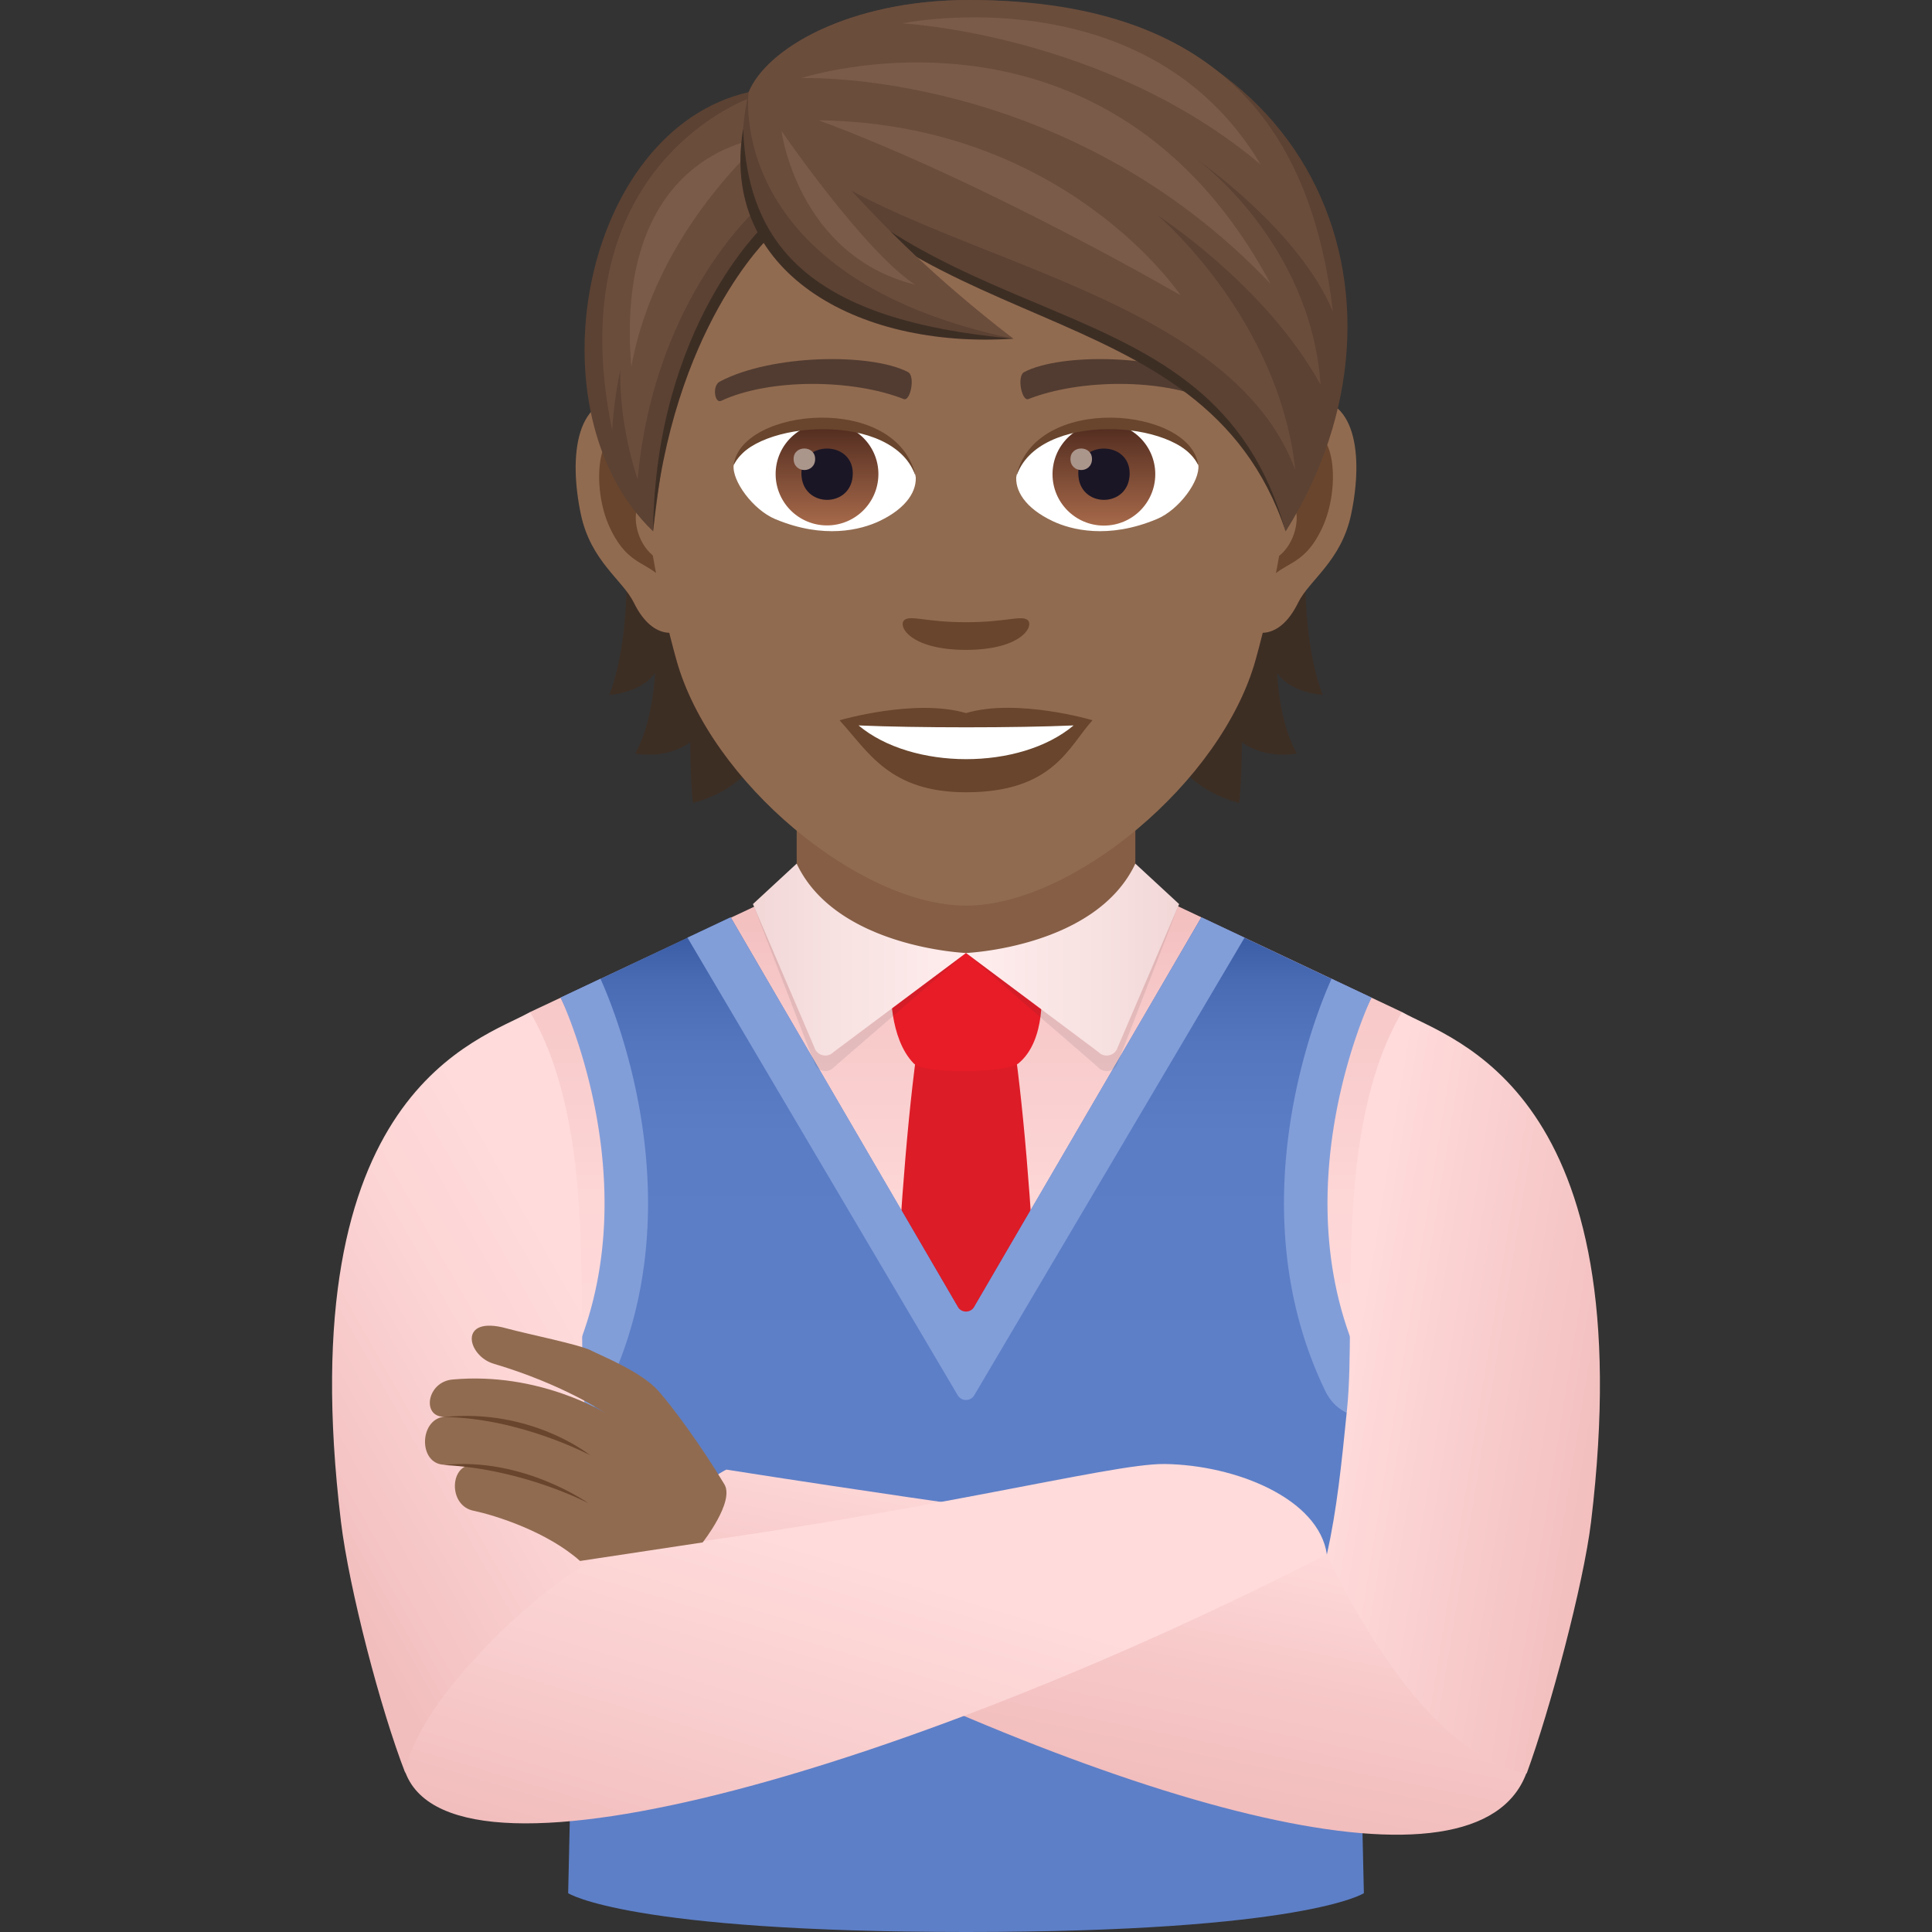 <svg xmlns="http://www.w3.org/2000/svg" xml:space="preserve" style="enable-background:new 0 0 64 64" viewBox="0 0 64 64"><rect x="0" y="0" width="64" height="64" fill="#333333" stroke="none"/><linearGradient id="a" x1="32.001" x2="32.001" y1="45.358" y2="29.332" gradientUnits="userSpaceOnUse"><stop offset="0" style="stop-color:#ffdbdb"/><stop offset=".357" style="stop-color:#fdd6d6"/><stop offset=".765" style="stop-color:#f7c8c8"/><stop offset="1" style="stop-color:#f2bdbd"/></linearGradient><path d="m37.563 29.332-11.125.02-8.877 4.173 1.262 11.834h26.356l1.262-11.834z" style="fill:url(#a)"/><path d="M33.64 34.893c-.098-.74-3.181-.74-3.28 0-.365 2.725-.614 6.372-.785 10.262h4.85c-.17-3.89-.42-7.537-.784-10.262z" style="fill:#dc1c27"/><linearGradient id="b" x1="32.001" x2="32.001" y1="50.655" y2="30.707" gradientUnits="userSpaceOnUse"><stop offset=".244" style="stop-color:#5d7fc7"/><stop offset=".657" style="stop-color:#5b7dc5"/><stop offset=".806" style="stop-color:#5476be"/><stop offset=".911" style="stop-color:#496bb3"/><stop offset=".997" style="stop-color:#385aa2"/><stop offset="1" style="stop-color:#3759a1"/></linearGradient><path d="m45.43 33.047-5.633-2.66L32 43.762l-7.796-13.375-5.634 2.66s3.408 6.447.645 12.312l-.394 17.356S20.788 64 32.002 64c11.212 0 13.178-1.285 13.178-1.285l-.394-17.357c-2.763-5.864.645-12.31.645-12.31z" style="fill:url(#b)"/><path d="m45.43 33.047-1.32-.623c-.41.897-3.207 7.476-.2 13.67.258.53.755.833 1.269.833V45.36c-2.848-5.865.251-12.312.251-12.312zM20.09 46.094c3.008-6.193.212-12.77-.199-13.67l-1.32.623s3.1 6.447.251 12.311v1.57c.514-.001 1.011-.304 1.269-.834zm21.137-15.032-1.43-.675L32.28 43.28a.318.318 0 0 1-.56 0l-7.516-12.894-1.43.675L31.72 46.21a.318.318 0 0 0 .559 0l8.947-15.147z" style="fill:#829ed9"/><path d="M26.392 30.18 32 33.27l5.61-3.088v-5.135H26.39z" style="fill:#855e45"/><path d="M33.737 35.226c-.392.323-3.125.358-3.471 0-.821-.845-.753-2.521-.753-2.521s2.17-1.137 2.488-1.137c.32 0 2.49 1.137 2.49 1.137s.19 1.747-.754 2.521z" style="fill:#e81c27"/><path d="m37.61 28.805 1.45 1.143-2.03 5.248a.38.38 0 0 1-.656.154l-4.373-3.782s4.01.637 5.609-2.763z" style="opacity:.1;fill:#302c3b"/><linearGradient id="c" x1="32" x2="39.06" y1="31.788" y2="31.788" gradientUnits="userSpaceOnUse"><stop offset="0" style="stop-color:#ffeded"/><stop offset=".664" style="stop-color:#f7e0e0"/><stop offset="1" style="stop-color:#f2d7d7"/></linearGradient><path d="m37.61 28.609 1.45 1.34-2.034 4.742a.38.38 0 0 1-.638.16L32 31.569s4.301-.176 5.61-2.96z" style="fill:url(#c)"/><path d="m26.391 28.805-1.449 1.143 2.03 5.248a.38.38 0 0 0 .654.154l4.375-3.782s-4.012.637-5.61-2.763z" style="opacity:.1;fill:#302c3b"/><linearGradient id="d" x1="24.942" x2="32" y1="31.788" y2="31.788" gradientUnits="userSpaceOnUse"><stop offset="0" style="stop-color:#f2d7d7"/><stop offset=".336" style="stop-color:#f7e0e0"/><stop offset="1" style="stop-color:#ffeded"/></linearGradient><path d="m26.391 28.609-1.449 1.34 2.033 4.742a.38.38 0 0 0 .637.16L32 31.569s-4.3-.176-5.609-2.96z" style="fill:url(#d)"/><linearGradient id="e" x1="35.875" x2="37.806" y1="58.599" y2="49.115" gradientUnits="userSpaceOnUse"><stop offset="0" style="stop-color:#f2bdbd"/><stop offset=".426" style="stop-color:#f7c8c8"/><stop offset=".935" style="stop-color:#ffdbdb"/></linearGradient><path d="M50.565 58.735c-1.618 4.359-12.899 1.379-26.326-5.51-3.024-3.314-.174-4.542-.174-4.542s9.362 1.49 19.89 2.806c0 0 5.179 3.626 6.61 7.246z" style="fill:url(#e)"/><linearGradient id="f" x1="53.73" x2="44.71" y1="46.982" y2="45.519" gradientUnits="userSpaceOnUse"><stop offset="0" style="stop-color:#f2bdbd"/><stop offset="1" style="stop-color:#ffdbdb"/></linearGradient><path d="M46.44 33.525c-2.285 3.92-1.498 10.015-1.816 13.145-.19 1.88-.335 3.314-.67 4.83 1.225 2.577 3.714 6.772 6.62 7.245.763-2.07 1.883-6.264 2.132-8.332 1.722-14.307-4.615-15.958-6.265-16.888z" style="fill:url(#f)"/><linearGradient id="g" x1="26.075" x2="29.432" y1="63.219" y2="52.044" gradientUnits="userSpaceOnUse"><stop offset="0" style="stop-color:#f2bdbd"/><stop offset=".484" style="stop-color:#f9cece"/><stop offset="1" style="stop-color:#ffdbdb"/></linearGradient><path d="M13.437 58.735c1.681 4.327 17.1-.367 30.517-7.246-.268-1.84-3.004-2.961-5.377-2.992-1.828-.021-8.012 1.675-18.53 2.992-2.745-.236-7.428 5.155-6.61 7.246z" style="fill:url(#g)"/><linearGradient id="h" x1="9.513" x2="19.697" y1="49.464" y2="43.72" gradientUnits="userSpaceOnUse"><stop offset="0" style="stop-color:#f2bdbd"/><stop offset=".111" style="stop-color:#f4c2c2"/><stop offset=".632" style="stop-color:#fcd4d4"/><stop offset="1" style="stop-color:#ffdbdb"/></linearGradient><path d="M19.377 46.67c-.317-3.13.47-9.225-1.817-13.145-1.65.93-7.992 2.582-6.265 16.888.268 2.215 1.315 6.23 2.132 8.322.34-2.394 4.62-6.399 6.61-7.246-.325-1.505-.469-2.93-.66-4.819z" style="fill:url(#h)"/><path d="M21.808 46.074c-.565-.637-1.885-1.16-2.23-1.338-.383-.198-2.067-.533-2.794-.731-1.627-.45-1.312.909-.431 1.17 2.325.69 3.694 1.631 3.694 1.631s-2.182-1.37-5.053-1.108c-.852.073-1.034 1.234-.287 1.234-.823.094-.852 1.557 0 1.589.306.01.555.02.785.03-.594.158-.594 1.339.2 1.496.747.157 2.441.7 3.522 1.662l4.063-.614s1.065-1.351.719-1.926c-.782-1.299-1.717-2.566-2.188-3.095z" style="fill:#916b50"/><path d="M14.697 46.942c2.517.021 4.853 1.265 4.853 1.265s-1.934-1.568-4.853-1.265zm0 1.589c2.642.126 4.795 1.265 4.795 1.265s-2.172-1.547-4.795-1.265z" style="fill:#69452d"/><path d="M20.692 17.405s.347 3.357-.506 5.617c1.2-.129 1.51-.734 1.51-.734s-.041 1.572-.652 2.674c1.128.186 1.821-.372 1.821-.372s0 1.19.088 2.007c3.285-.849 3.088-4.671 3.088-4.671l-5.349-4.52zm23.122 5.617c-.853-2.265-.507-5.617-.507-5.617l-5.343 4.52s-.196 3.823 3.088 4.672c.088-.818.088-2.007.088-2.007s.693.558 1.82.372c-.615-1.097-.65-2.674-.65-2.674s.304.605 1.504.734z" style="fill:#3d2e24"/><path d="M43.188 13.22c-1.732.213-2.984 6.011-1.893 7.542.15.212 1.045.553 1.707-.797.367-.75 1.423-1.37 1.754-2.917.419-1.976.16-4.034-1.568-3.827zm-22.377 0c1.733.213 2.985 6.011 1.894 7.542-.15.212-1.045.553-1.707-.797-.368-.75-1.423-1.37-1.754-2.917-.419-1.976-.155-4.034 1.567-3.827z" style="fill:#916b50"/><path d="M43.142 14.333c-.45.145-.947.833-1.21 1.976 1.577-.342 1.184 2.291-.187 2.343.01.264.031.538.062.822.662-.962 1.335-.574 2.002-2.007.595-1.288.455-3.486-.667-3.134zm-21.073 1.97c-.27-1.143-.76-1.83-1.211-1.97-1.117-.352-1.262 1.846-.662 3.134.667 1.428 1.34 1.045 2.002 2.007.03-.29.052-.559.062-.827-1.36-.063-1.748-2.66-.192-2.344z" style="fill:#69452d"/><path d="M32 2.069c-7.506 0-11.121 6.114-10.671 13.97.093 1.578.533 3.86 1.076 5.814C23.527 25.913 28.493 30 32 30s8.468-4.086 9.595-8.147c.543-1.955.983-4.23 1.076-5.813C43.121 8.183 39.506 2.069 32 2.069z" style="fill:#916b50"/><path d="M40.157 12.641c-1.717-.91-5.002-.951-6.222-.32-.264.124-.088.982.129.9 1.707-.673 4.459-.688 6.052.057.212.103.3-.507.041-.637zm-16.314 0c1.717-.91 5.002-.951 6.228-.32.263.124.087.982-.13.9-1.707-.673-4.453-.688-6.052.057-.217.103-.305-.507-.046-.637z" style="fill:#523c31"/><path d="M34.028 20.53c-.212-.15-.72.082-2.028.082-1.309 0-1.81-.233-2.028-.083-.258.181.15.999 2.028.999 1.873 0 2.281-.818 2.028-.999zM32 23.622c-1.686-.496-4.19.238-4.19.238.952 1.04 1.65 2.385 4.19 2.385 2.907 0 3.404-1.526 4.19-2.385 0-.005-2.504-.74-4.19-.238z" style="fill:#69452d"/><path d="M28.441 24.031c1.77 1.484 5.344 1.495 7.123 0-1.888.083-5.224.083-7.123 0zm1.889-8.291c.061.496-.275 1.086-1.206 1.525-.595.28-1.826.61-3.45-.072-.724-.305-1.433-1.262-1.37-1.79.878-1.655 5.203-1.898 6.025.337z" style="fill:#fff"/><linearGradient id="i" x1="-1210.159" x2="-1210.159" y1="170.552" y2="170.035" gradientTransform="translate(7978.266 -1103.139) scale(6.57)" gradientUnits="userSpaceOnUse"><stop offset="0" style="stop-color:#a6694a"/><stop offset="1" style="stop-color:#4f2a1e"/></linearGradient><path d="M27.396 14.007c.937 0 1.702.76 1.702 1.696a1.702 1.702 0 0 1-3.404 0c0-.936.76-1.696 1.702-1.696z" style="fill:url(#i)"/><path d="M26.548 15.678c0 1.174 1.702 1.174 1.702 0-.005-1.092-1.702-1.092-1.702 0z" style="fill:#1a1626"/><path d="M26.29 15.202c0 .491.713.491.713 0-.005-.46-.714-.46-.714 0z" style="fill:#ab968c"/><path d="M30.34 15.807c-.688-2.22-5.396-1.888-6.037-.398.238-1.914 5.447-2.416 6.037.398z" style="fill:#69452d"/><path d="M33.67 15.74c-.061.496.275 1.086 1.206 1.525.595.28 1.826.61 3.45-.072.73-.305 1.433-1.262 1.37-1.79-.878-1.655-5.203-1.898-6.025.337z" style="fill:#fff"/><linearGradient id="j" x1="-1211.462" x2="-1211.462" y1="170.552" y2="170.035" gradientTransform="translate(7995.996 -1103.139) scale(6.57)" gradientUnits="userSpaceOnUse"><stop offset="0" style="stop-color:#a6694a"/><stop offset="1" style="stop-color:#4f2a1e"/></linearGradient><circle cx="36.568" cy="15.709" r="1.702" style="fill:url(#j)"/><path d="M35.72 15.678c0 1.174 1.701 1.174 1.701 0-.005-1.092-1.702-1.092-1.702 0z" style="fill:#1a1626"/><path d="M35.46 15.202c0 .491.714.491.714 0-.005-.46-.713-.46-.713 0z" style="fill:#ab968c"/><path d="M33.66 15.807c.688-2.214 5.39-1.898 6.032-.398-.233-1.914-5.442-2.416-6.032.398z" style="fill:#69452d"/><path d="M24.929 3.243c3.931 3.75 15.632 6.098 17.66 14.359-2.768-8.292-12.943-5.964-17.66-14.359z" style="fill:#3d2e24"/><path d="M32.114 0c-4.568 0-6.849 2.069-7.314 3.052 5.695 8.695 15.347 5.751 17.788 14.555C47.498 9.79 43.421 0 32.114 0z" style="fill:#5c4233"/><path d="M32.114 0c-4.068 0-6.749 1.652-7.314 3.052 1.97 5.306 15.49 5.467 18.109 12.518-.552-5.06-4.56-8.435-4.56-8.435s3.605 2.33 5.398 5.616c-.334-4.72-4.055-7.437-4.055-7.437s3.356 2.329 4.464 5.013C43.5 4.885 40.886 0 32.114 0z" style="fill:#6b4d3c"/><path d="M41.764 5.454C37.991-.902 29.89.774 29.89.774s6.742.35 11.875 4.68z" style="fill:#7a5b49"/><path d="M42.094 9.41C36.676-.73 26.548 2.587 26.548 2.587s8.761-.337 15.546 6.821z" style="fill:#7a5b49"/><path d="M27.12 3.985c5.582 2.069 11.988 5.797 11.988 5.797S35.32 4.092 27.12 3.985z" style="fill:#7a5b49"/><path d="M24.8 3.052c-5.52 1.262-7.299 10.577-3.166 14.55.512-4.236 1.009-6.957 3.823-9.823 0 0 .165-2.519-.657-4.727z" style="fill:#5c4233"/><path d="M25.327 7.453s-3.626 3.362-3.693 10.149c.62-6.724 3.859-9.76 3.859-9.76l-.166-.389z" style="fill:#3d2e24"/><path d="M24.857 3.243s-6.404 2.188-4.578 11.002c.041-.71.139-1.368.269-1.987-.012 1.1.152 2.307.574 3.627.553-6.125 4.107-9.114 4.107-9.114l-.372-3.528z" style="fill:#6b4d3c"/><path d="M20.913 12.156c.818-4.577 4.452-7.596 4.452-7.596s-5.052.334-4.452 7.596z" style="fill:#7a5b49"/><path d="M24.8 3.052c-1.506 6.827 5.71 8.167 8.767 8.167C28.074 7.412 24.8 3.052 24.8 3.052z" style="fill:#5c4233"/><path d="M24.619 4.267c.144 3.91 2.276 6.352 8.948 6.952-5.219.352-9.75-2.255-8.948-6.952z" style="fill:#3d2e24"/><path d="M24.8 3.052s-.836 6.148 8.767 8.167c-5.292-4.084-6.25-6.442-8.767-8.167z" style="fill:#6b4d3c"/><path d="M30.314 9.43c-1.694-1.105-4.427-5.094-4.427-5.094s.535 4.121 4.427 5.095z" style="fill:#7a5b49"/></svg>